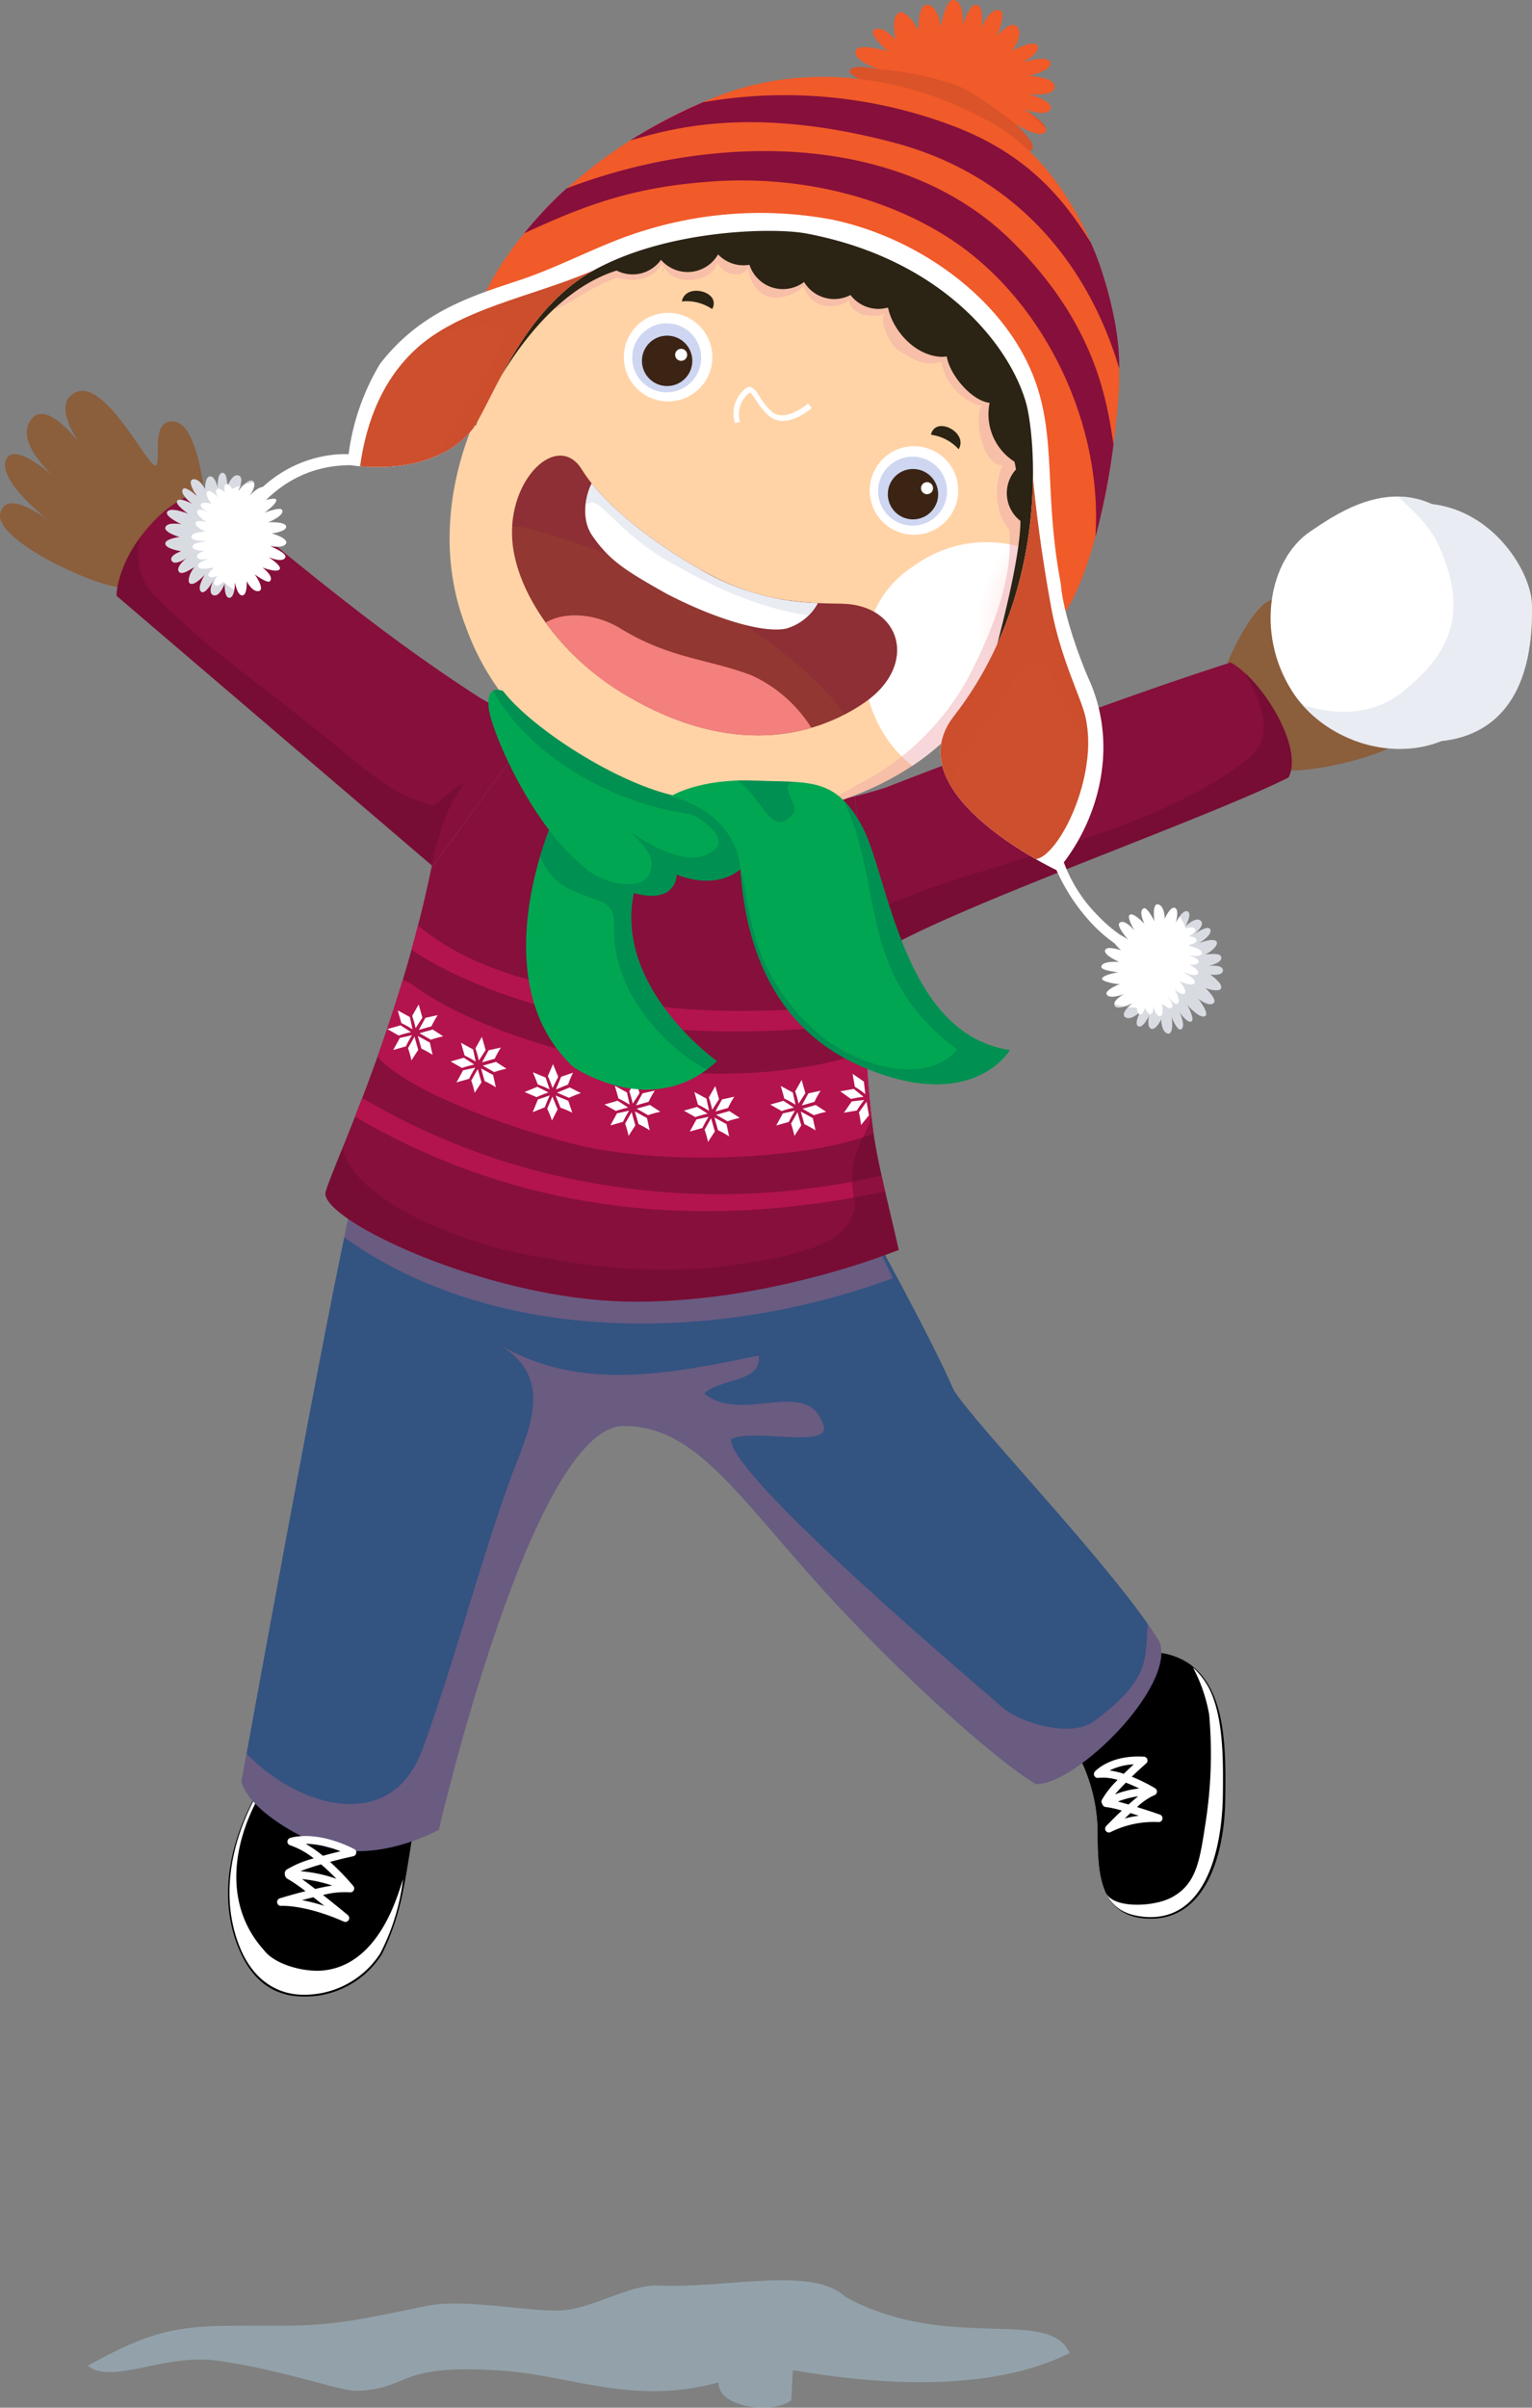 <svg id="boyWhite" xmlns="http://www.w3.org/2000/svg" xmlns:xlink="http://www.w3.org/1999/xlink" width="165.718" height="260.278" viewBox="0 0 165.718 260.278">
  <rect x="0" y="0" width="165.718" height="260.278" fill="#808080" stroke="none"/>
  <defs>
    <radialGradient id="radial-gradient" cx="0.806" cy="0.567" r="0.58" gradientTransform="matrix(1.37, -0.102, 0.14, 0.995, 0.349, -0.114)" gradientUnits="objectBoundingBox">
      <stop offset="0" stop-color="#ffb9b6"/>
      <stop offset="0.21" stop-color="#ffc1be"/>
      <stop offset="0.33" stop-color="#ffc8c6"/>
      <stop offset="0.6" stop-color="#ffdbd9"/>
      <stop offset="1" stop-color="#fff"/>
    </radialGradient>
    <radialGradient id="radial-gradient-2" cx="0.912" cy="0.841" r="0.967" gradientTransform="matrix(-0.292, -0.774, -0.307, 0.544, 60.292, -2.417)" gradientUnits="objectBoundingBox">
      <stop offset="0" stop-color="#68403d"/>
      <stop offset="0.21" stop-color="#6a423f"/>
      <stop offset="0.36" stop-color="#714b48"/>
      <stop offset="0.49" stop-color="#7d5a58"/>
      <stop offset="0.61" stop-color="#8e706e"/>
      <stop offset="0.71" stop-color="#a48c8a"/>
      <stop offset="0.82" stop-color="#bfaeac"/>
      <stop offset="0.92" stop-color="#ded5d5"/>
      <stop offset="1" stop-color="#fff"/>
    </radialGradient>
    <radialGradient id="radial-gradient-3" cx="0.499" cy="0.496" r="0.5" gradientTransform="matrix(0.615, 0.788, -0.788, 0.615, -16.596, -33.606)" gradientUnits="objectBoundingBox">
      <stop offset="0.29" stop-color="#d5959a"/>
      <stop offset="0.46" stop-color="#d6989c"/>
      <stop offset="0.59" stop-color="#daa1a6"/>
      <stop offset="0.71" stop-color="#e0b2b5"/>
      <stop offset="0.82" stop-color="#e9c9cb"/>
      <stop offset="0.93" stop-color="#f5e7e8"/>
      <stop offset="1" stop-color="#fff"/>
    </radialGradient>
    <radialGradient id="radial-gradient-4" cx="0.5" cy="0.495" r="0.5" gradientTransform="matrix(0.615, 0.788, -0.788, 0.615, -21.456, -43.103)" gradientUnits="objectBoundingBox">
      <stop offset="0" stop-color="#fff"/>
      <stop offset="0.52" stop-color="#fdfdfe"/>
      <stop offset="0.71" stop-color="#f6f7fc"/>
      <stop offset="0.84" stop-color="#eaedf9"/>
      <stop offset="0.95" stop-color="#d9dff4"/>
      <stop offset="1" stop-color="#ced6f1"/>
    </radialGradient>
    <radialGradient id="radial-gradient-5" cx="26.253" cy="-36.565" r="0.5" gradientTransform="translate(0)" xlink:href="#radial-gradient-3"/>
    <radialGradient id="radial-gradient-6" cx="33.581" cy="-47.087" r="0.5" gradientTransform="matrix(1, 0, 0, 1, 0, 0)" xlink:href="#radial-gradient-4"/>
  </defs>
  <g id="boy1" transform="translate(0 0)">
    <g id="Layer_2" transform="translate(0 0)">
      <g id="kids">
        <path id="Pfad_1375" data-name="Pfad 1375" d="M227.687,9.4s-3.089-1.187-3.1-1.657c-.012-.97,3.151-.286,3.151-.286s-3.007-1.011-2.455-2.07c.4-.761,3.4.115,3.4.115s-2.017-1.8-1.485-2.246c.88-.741,2.361,1.019,2.361,1.019s-.52-2.5.364-2.917,2.128,1.911,2.128,1.911S231.935.356,233.068.5s1.408,2.406,1.408,2.406.434-2.975,1.334-2.93c1.293.061,1.007,2.815,1.007,2.815S237.589.2,238.4.507s.438,2.5.438,2.5.937-2.357,2.079-1.886c.638.262-.368,2.754-.368,2.754s1.563-1.9,2.222-.941-.606,2.545-.606,2.545,2.43-1.334,2.766-.532-1.674,1.8-1.674,1.8,2.864-.937,3.073.041c.172.806-2.406,1.408-2.406,1.408s2.831.041,2.848,1.174-2.9.765-2.9.765,2.921.769,2.447,1.665-2.913-.041-2.913-.041,2.934,1.657,2.377,2.475-3.245-.847-3.245-.847,2.291,2.07,1.817,2.725-2.762-.773-2.762-.773L227.683,9.382Z" transform="translate(-132.695 0.021)" fill="#f15a29"/>
        <path id="Pfad_1376" data-name="Pfad 1376" d="M273.644,31.276c-.2-.61-1.318-1.391-1.964-1.8C272.359,30.049,273.018,30.646,273.644,31.276Z" transform="translate(-160.517 -17.409)" fill="#b74a29" opacity="0.4"/>
        <path id="Pfad_1377" data-name="Pfad 1377" d="M236,19.592a35.832,35.832,0,0,0-8.245-1.669s-3.163-.683-3.151.286c.008.471,3.1,1.657,3.1,1.657l13.912,5.958s2.283,1.424,2.762.773-1.817-2.725-1.817-2.725S238.524,20.557,236,19.6Z" transform="translate(-132.701 -10.442)" fill="#b74a29" opacity="0.4"/>
        <path id="Pfad_1378" data-name="Pfad 1378" d="M22.187,114.989s-.675-8.118-3.339-8.433-1.326,4.227-2,4.734-5.417-9.374-8.625-7.913S9.58,110.2,9.58,110.2s-4.325-6.506-6.244-3.826,3.163,6.7,3.163,6.7-4.828-4.509-5.806-2.484c-1.162,2.406,5.1,7.083,5.1,7.083s-5.041-4.2-5.761-1.2,11.011,8.269,13.47,8.02c0,0,4.071-7.431,8.687-9.505Z" transform="translate(-0.002 -60.982)" fill="#8b5e3c"/>
        <path id="Pfad_1379" data-name="Pfad 1379" d="M14.05,125.68c.438.409.749.655.749.655S14.5,126.061,14.05,125.68Z" transform="translate(-8.302 -74.247)" fill="#8b5e3c"/>
        <path id="Pfad_1380" data-name="Pfad 1380" d="M20.91,116.89a15.654,15.654,0,0,0,1.027,1.383S21.532,117.663,20.91,116.89Z" transform="translate(-12.355 -69.053)" fill="#8b5e3c"/>
        <path id="Pfad_1381" data-name="Pfad 1381" d="M22.85,136.109c-1.219.61-3,.36-4.28.295,2.52,1.142,4.931,1.9,5.9,1.8,0,0,4.071-7.431,8.687-9.505,0,0-.082-.978-.3-2.263-4.693,1.379-8.151,6.539-10.008,9.673Z" transform="translate(-10.973 -74.696)" fill="#8b5e3c" opacity="0.6"/>
        <path id="Pfad_1382" data-name="Pfad 1382" d="M324.47,163.982s3-7.41,5.585-6.927.012,4.345.5,5.021,8.265-7.737,10.847-5.434-3.069,6.1-3.069,6.1,5.291-4.419,6.309-1.346-4.914,5.352-4.914,5.352,5.876-3.237,6.162-.634-6.845,5.151-6.845,5.151,6.043-3.633,5.843-.614-12.819,5.712-15.049,4.763c0,0-1.653-8.147-5.368-11.432Z" transform="translate(-191.707 -92.303)" fill="#8b5e3c"/>
        <path id="Pfad_1383" data-name="Pfad 1383" d="M363.672,189a17.745,17.745,0,0,0-3.572,1.624A27.087,27.087,0,0,0,363.672,189Z" transform="translate(-212.758 -111.658)" fill="#8b5e3c"/>
        <path id="Pfad_1384" data-name="Pfad 1384" d="M359.3,170.38c-.573.405-.953.72-.953.72S358.759,170.826,359.3,170.38Z" transform="translate(-211.725 -100.657)" fill="#8b5e3c"/>
        <path id="Pfad_1385" data-name="Pfad 1385" d="M363.46,179.95c-.957.409-1.69.81-1.69.81A15.166,15.166,0,0,0,363.46,179.95Z" transform="translate(-213.745 -106.311)" fill="#8b5e3c"/>
        <path id="Pfad_1386" data-name="Pfad 1386" d="M337.451,170.3c1.874,1.874,3.621,2.226,5.868,3.13,2.349.2,6.232-1.277,6.33-2.778.086-1.313-1.007-1.367-2.271-1.011a27.089,27.089,0,0,1-3.572,1.624,17.869,17.869,0,0,1,3.572-1.624c1.731-.962,3.412-2.238,3.269-3.527-.188-1.686-2.713-.925-4.472-.176a15.166,15.166,0,0,1-1.69.81s.732-.4,1.69-.81c1.665-.925,3.879-2.574,3.224-4.542-.749-2.25-3.785-.483-5.356.626-.544.446-.953.72-.953.72s.38-.315.953-.72c1.485-1.215,4-3.7,2.115-5.385-2.578-2.308-10.356,6.1-10.847,5.434s2.087-4.538-.5-5.021a2.534,2.534,0,0,0-2.12,1.039c-.814,4.652,1.346,8.793,4.759,12.21Z" transform="translate(-196.463 -92.301)" fill="#8b5e3c" opacity="0.6"/>
        <path id="Pfad_1387" data-name="Pfad 1387" d="M63.927,471.8s-6.027,8.634-2.566,17.373c1.3,3.277,3.253,4.8,5.585,5.262a9.825,9.825,0,0,0,10-4.46,26.944,26.944,0,0,0,2.205-6.477c.6-2.848.867-5.327,1.342-7.566,0,0-11.841-2.107-16.567-4.137Z" transform="translate(-35.622 -278.745)"/>
        <path id="Pfad_1388" data-name="Pfad 1388" d="M71.262,491.522c-2.095.393-5.647-.475-6.882-2.156-4.5-4.984-3.433-12.034.164-17.746-.09-.037-.18-.074-.266-.111,0,0-5.958,8.609-2.566,17.373,1.326,3.425,3.67,5.041,6.269,5.295a9.775,9.775,0,0,0,8.985-4.419,23.407,23.407,0,0,0,2.475-8.044c-.471,1.322-2.332,8.859-8.183,9.812Z" transform="translate(-35.845 -278.573)" fill="#fff"/>
        <path id="Pfad_1389" data-name="Pfad 1389" d="M285.464,447.975a18.342,18.342,0,0,1,1.915,7.169c.123,3.826-.442,9.8,5.2,10.2,6.469.454,8.552-6.886,8.617-12.868s.331-14.955-7.3-15.872c0,0-3.752,8.768-8.437,11.375Z" transform="translate(-168.659 -257.947)"/>
        <path id="Pfad_1390" data-name="Pfad 1390" d="M298.479,452.953a17.062,17.062,0,0,0,.106-9.546c-.336-1.784-.606-3.572-.937-5.356a7.3,7.3,0,0,0-3.732-1.461s-3.752,8.769-8.437,11.375a18.342,18.342,0,0,1,1.915,7.169c.074,2.267-.094,5.295.933,7.463a2.746,2.746,0,0,0,.949.254c6.326,3.253,8.687-4.448,9.2-9.9Z" transform="translate(-168.671 -257.942)"/>
        <path id="Pfad_1391" data-name="Pfad 1391" d="M301.831,440.53a17.241,17.241,0,0,1,1.747,5.074,48.081,48.081,0,0,1-.368,11.575c-.638,4.182-.97,6.719-3.646,8.183-1.976,1.084-6.334,1.219-7.124-.438.7,1.489,1.976,2.406,4.276,2.57,6.469.45,8.282-7.275,8.347-13.257.037-3.388.07-7.484-1.1-10.573a8.048,8.048,0,0,0-2.132-3.13Z" transform="translate(-172.783 -260.269)" fill="#fff"/>
        <path id="Pfad_1392" data-name="Pfad 1392" d="M290.824,472.263a.418.418,0,0,1-.319-.151.423.423,0,0,1,.02-.552c.16-.164.851-.88,1.69-1.669a10.377,10.377,0,0,0-1.723-.385.41.41,0,0,1-.376-.3.058.058,0,0,0-.008-.025.424.424,0,0,1-.057-.434,9.748,9.748,0,0,1,1.71-2.169,5.172,5.172,0,0,0-2.083-.221.415.415,0,0,1-.372-.687c.065-.074,1.674-1.825,5.3-1.608a.417.417,0,0,1,.25.728c-.36.311-.945.843-1.563,1.436a18.33,18.33,0,0,1,2.525,1.252.417.417,0,0,1-.078.749.486.486,0,0,1-.115.049,6.749,6.749,0,0,0-1.759,1.236c1.182.368,2.25.737,2.475.814a.417.417,0,0,1-.135.81,10.439,10.439,0,0,0-5.164,1.06.415.415,0,0,1-.229.065Zm2.328-2.1c-.209.192-.417.385-.622.581a12.308,12.308,0,0,1,1.526-.3c-.3-.094-.606-.188-.908-.282Zm-1.363-1.248c.356.09.749.2,1.15.319.352-.311.708-.618,1.047-.884A9.434,9.434,0,0,0,291.79,468.916Zm.863-2.042c-.43.434-.843.872-1.174,1.268a10.193,10.193,0,0,1,2.623-.642C293.676,467.3,293.177,467.071,292.653,466.874Zm-1.751-1.322a8.979,8.979,0,0,1,1.526.364c.389-.381.765-.732,1.08-1.023A6.528,6.528,0,0,0,290.9,465.553Z" transform="translate(-170.868 -274.163)" fill="#fff"/>
        <path id="Pfad_1393" data-name="Pfad 1393" d="M75.936,316.18c-2.7,11.354-12.066,63.151-12.066,63.151s.213,3.016,7.59,6.522c6.281,2.983,13.744-1.264,13.744-1.264s10-43.343,19.91-43.646c7.811-.082,12.312,7.41,21.735,17.787,8.048,8.863,18.6,18.38,22.954,20.933,4.386.049,15.021-10.487,13.384-15.323-4.53-7.578-19.914-23.441-22.283-27.271-2.525-5.867-9.849-19.026-9.849-19.026s-25.25,16.641-55.128-1.862Z" transform="translate(-37.737 -186.8)" fill="#335381"/>
        <path id="Pfad_1394" data-name="Pfad 1394" d="M150.342,324.981c-1.8-3.764-3.253-6.94-3.253-6.94s-25.25,16.641-55.128-1.862c-.262,1.1-.589,2.594-.962,4.374,16.334,11.764,40.467,11.412,59.338,4.427Z" transform="translate(-53.766 -186.8)" fill="#a96582" opacity="0.47"/>
        <path id="Pfad_1395" data-name="Pfad 1395" d="M161.9,385.478c-.307,3.744.385,5.892-5.741,10.471-2.615,1.952-7.975.094-9.632-1.178-9.935-8.466-30.074-26.052-29.681-29.264,2.1-1.232,10.794,1.064,9.988-1.453-1.612-5.45-8.773-.1-12.913-3.486,1.69-1.653,6.281-1.183,5.9-4.112-9.632,1.984-19.264,3.965-27.979-1.146,5.393,3.4,3.67,7.979,1.522,13.388-3.445,9.153-6.543,21.22-9.943,30.389-3.392,9.145-13.351,6.236-18.994.417-.34,1.866-.532,2.942-.532,2.942s.213,3.016,7.59,6.522c6.281,2.983,13.744-1.264,13.744-1.264s10-43.343,19.91-43.646c7.811-.082,12.312,7.41,21.735,17.787,8.048,8.863,18.6,18.38,22.954,20.933,4.386.049,15.021-10.487,13.384-15.323-.36-.6-.8-1.264-1.309-1.976Z" transform="translate(-37.749 -209.919)" fill="#a96582" opacity="0.47"/>
        <path id="Pfad_1396" data-name="Pfad 1396" d="M129.429,200.567a32.318,32.318,0,0,1-11.322-3.044c-2.541-1.052-3.683-1.886-9.4-5.1-3.842,4.955-7.561,10.041-11.232,15.176-3.629,17.553-10.7,32.222-11.416,34.939-.753,2.868,16.968,11.416,32.218,11.829s29.767-5.569,29.767-5.569c-.929-4.227-2.332-9.505-2.778-13.012-.917-7.242-1.17-15.348.229-18.4-1-5.806-1.264-11.735-2.238-17.619-7.627,1.858-11.936.794-13.83.8Z" transform="translate(-50.832 -113.679)" fill="#870f3b"/>
        <path id="Pfad_1397" data-name="Pfad 1397" d="M151.188,300.169c-.135-.585-.266-1.17-.393-1.739a77.081,77.081,0,0,1-29.689,1.072,73.838,73.838,0,0,1-26.49-9.452q-.405,1.056-.786,2.025C117.23,305.774,139.739,302.526,151.188,300.169Z" transform="translate(-55.438 -171.361)" fill="#b3144e"/>
        <path id="Pfad_1398" data-name="Pfad 1398" d="M133.039,252.876c-11.85-2.128-18.1-3.944-23.548-8.376-.225.876-.458,1.747-.692,2.6,3.588,2.529,10.086,5.311,17.279,6.935,12.864,2.905,23.671,1.858,31.891,1.068q.018-1.344.1-2.537c-5.074,1.236-17.136,1.727-25.029.307Z" transform="translate(-64.283 -144.449)" fill="#b3144e"/>
        <path id="Pfad_1399" data-name="Pfad 1399" d="M152.689,266.567c-5.585,2.124-16.224,3.486-26.862,1.305-7.877-1.616-16.641-4.366-22.369-8.593a8.146,8.146,0,0,0-.925-.45c-.9,2.967-1.829,5.753-2.733,8.3,3.658,4.292,17.819,8.957,23.846,10.021,10.045,1.768,23.458.818,29.812-1.69-.02-.147-.041-.295-.061-.438C153.041,272.218,152.788,269.288,152.689,266.567Z" transform="translate(-58.966 -152.916)" fill="#b3144e"/>
        <path id="Pfad_1400" data-name="Pfad 1400" d="M272.856,187.432c1.641-3.192-2.807-10.512-6.26-12.422-14.137,4.48-37.308,13.515-37.308,13.515-1.195.385-2.324.7-3.388.957.974,5.884,1.24,11.813,2.238,17.619a3.428,3.428,0,0,1,.409-.691c7.365-4.71,35.123-14.37,44.313-18.977Z" transform="translate(-133.469 -103.392)" fill="#870f3b"/>
        <path id="Pfad_1401" data-name="Pfad 1401" d="M70.325,152.007c-12.439-7.979-21.355-16.044-29.833-22.607-5.282,1.068-9.632,7.7-9.673,11.449L64.929,170c-.025.123-.053.241-.078.36,3.67-5.135,7.39-10.221,11.232-15.176-1.547-.867-3.421-1.911-5.757-3.179Z" transform="translate(-18.21 -76.445)" fill="#870f3b"/>
        <path id="Pfad_1402" data-name="Pfad 1402" d="M80.644,494.34a.4.4,0,0,1-.164-.037c-4.21-1.858-6.747-1.7-6.772-1.7a.406.406,0,0,1-.438-.34.419.419,0,0,1,.286-.475c.262-.082,1.42-.43,2.778-.773a16.747,16.747,0,0,0-2.009-1.371.676.676,0,0,1-.1-.917,10.976,10.976,0,0,1,3-1.256,8.515,8.515,0,0,0-2.549-1.416.411.411,0,0,1-.295-.389.416.416,0,0,1,.278-.4c.11-.037,2.75-.912,6.94,1.191a.409.409,0,0,1,.225.426.418.418,0,0,1-.323.356c-.569.123-1.51.34-2.516.61a26.452,26.452,0,0,1,2.521,2.61.415.415,0,0,1-.4.671.669.669,0,0,1-.127,0,9.237,9.237,0,0,0-2.75.3c1.367,1.076,2.586,2.091,2.684,2.173a.417.417,0,0,1-.27.737Zm-4.7-2.357a19.32,19.32,0,0,1,2.43.626c-.381-.3-.782-.622-1.187-.937-.421.1-.839.209-1.24.311Zm.008-2.275c.438.311.929.679,1.428,1.064.63-.143,1.264-.274,1.845-.364A14.414,14.414,0,0,0,75.951,489.708Zm-.168-.851a15.132,15.132,0,0,1,3.891.822c-.462-.475-1.027-1.031-1.653-1.563A23.514,23.514,0,0,0,75.783,488.857Zm.565-2.966a13.807,13.807,0,0,1,1.87,1.3c.7-.192,1.363-.36,1.9-.487A10.715,10.715,0,0,0,76.348,485.89Z" transform="translate(-43.288 -286.575)" fill="#fff"/>
        <path id="Pfad_1403" data-name="Pfad 1403" d="M127.788,311.261a65.18,65.18,0,0,1-18-1.092c-7.091-.912-20.184-5.454-21.932-11.788-.937,2.32-1.6,3.944-1.8,4.681-.753,2.868,16.968,11.416,32.218,11.829s29.767-5.569,29.767-5.569c-.929-4.227-2.332-9.505-2.778-13.012-.061-.475-.119-.957-.172-1.44-.912,3.294-2.848,4.112-1.759,9.566-.544,3.273-2.954,5.364-15.549,6.821Z" transform="translate(-50.832 -174.209)" fill="#690c2e" opacity="0.5"/>
        <path id="Pfad_1404" data-name="Pfad 1404" d="M65.113,170.854c-4.587-.888-8.654-4.992-12.2-7.791-12.181-9.6-12.377-9.382-18.294-15.184a6.685,6.685,0,0,1-1.2-6.039,12.186,12.186,0,0,0-2.6,6.363l34.055,29.108c.782-3.089,1.538-6.195,3.49-8.74C67.531,168.563,65.53,170.858,65.113,170.854Z" transform="translate(-18.21 -83.795)" fill="#690c2e" opacity="0.5"/>
        <path id="Pfad_1405" data-name="Pfad 1405" d="M270.324,177.78c1.776,3.261,3.482,6.931.135,9.435-10.115,7.827-25.872,10.413-38.041,15.295-2.218.712-2.668,4.6-2.8,9.051a10.527,10.527,0,0,1,.712-2.823,3.428,3.428,0,0,1,.409-.691c7.365-4.71,35.123-14.37,44.313-18.977C276.458,186.336,273.4,180.579,270.324,177.78Z" transform="translate(-135.667 -105.029)" fill="#690c2e" opacity="0.5"/>
        <path id="Pfad_1406" data-name="Pfad 1406" d="M123.985,78.412c3.466-5.413,11.674-16.1,27.582-14.734a36.714,36.714,0,0,1,22.517,11.129c6.972,7.651,8.94,16.453,5.868,29.452-2.43,10.278-9.464,16.821-19.452,20.041-5.855,1.886-12.979,1.87-23.671-2.447a27.745,27.745,0,0,1-16.224-16.584c-4.018-10.381-.315-21.093,3.376-26.858Z" transform="translate(-70.229 -37.543)" fill="#ffd3a6"/>
        <path id="Pfad_1407" data-name="Pfad 1407" d="M233.724,145.81c-7.451,4.73-6.931,16.289-.151,21.584A25.809,25.809,0,0,0,244.62,151.33a53.091,53.091,0,0,0,1.244-7.406,13.314,13.314,0,0,0-12.136,1.886Z" transform="translate(-134.893 -84.614)" fill="url(#radial-gradient)" style="mix-blend-mode: multiply;isolation: isolate"/>
        <path id="Pfad_1409" data-name="Pfad 1409" d="M198.09,71.321c.07-.049.143-.1.217-.151A.853.853,0,0,0,198.09,71.321Z" transform="translate(-117.038 -42.041)" fill="#dd8053"/>
        <path id="Pfad_1410" data-name="Pfad 1410" d="M175.2,71.291a1.323,1.323,0,0,0-.057-.381A1.218,1.218,0,0,0,175.2,71.291Z" transform="translate(-103.479 -41.887)" fill="#dd8053"/>
        <path id="Pfad_1411" data-name="Pfad 1411" d="M190.211,74.813a36.725,36.725,0,0,0-22.517-11.129,27.623,27.623,0,0,0-21.535,7.279c1.383-.11,3.437-2.119,6.911-3.384,3.728.945,4.857-1.412,4.857-1.551a3.078,3.078,0,0,0,2.889,1.788c1.956.02,3.1-1.146,3.106-1.948.782,1.608,2.84,1.727,3.331.638.737,4.374,4.5,3.486,6.015,2,1.125,3.081,4.546,2.165,4.918,1.408.106.9.63,1.236,1.461,1.661.417,0,1.837.36,2.533-.237-1,.863.651,3.457,1.064,3.879,2.561,1.747,3.572,1.837,4.959,1.436.385,2.766,3.1,4.714,4.354,4.726-.851,1.244-.061,6.4,2.271,6.514-.421.413-1.461,4.431.716,6.935.233,3.732-.471,8.22-4.313,15.7a28.007,28.007,0,0,1-12.1,11.841,36.549,36.549,0,0,1-5.52,2.7,24.209,24.209,0,0,0,3.024-.769c9.992-3.22,17.026-9.763,19.452-20.041,3.073-13,1.1-21.8-5.868-29.452Z" transform="translate(-86.356 -37.55)" fill="#eca5aa" opacity="0.44"/>
        <path id="Pfad_1412" data-name="Pfad 1412" d="M194.085,106.136l.544-.123a2.92,2.92,0,0,1,.994-3.151c.135-.065.225.008.659.691a7.78,7.78,0,0,0,1.428,1.768c1.866,1.624,4.558-.72,4.673-.818l-.417-.483c-.025.02-2.459,2.14-3.92.867a6.933,6.933,0,0,1-1.285-1.6c-.4-.63-.814-1.281-1.448-.97a3.44,3.44,0,0,0-1.228,3.83Z" transform="translate(-114.572 -60.394)" fill="url(#radial-gradient-2)"/>
        <path id="Pfad_1413" data-name="Pfad 1413" d="M180.254,77.956a4.907,4.907,0,0,1,3.269.822,1.087,1.087,0,0,0-.217-1.448c-.753-.712-2.737-.876-3.057.626Z" transform="translate(-106.498 -45.369)" fill="#2b2314"/>
        <path id="Pfad_1414" data-name="Pfad 1414" d="M249.127,115.053a4.935,4.935,0,0,0-2.987-1.567,1.089,1.089,0,0,1,1.125-.937C248.3,112.516,249.892,113.723,249.127,115.053Z" transform="translate(-145.428 -66.488)" fill="#2b2314"/>
        <path id="Pfad_1415" data-name="Pfad 1415" d="M170.951,136.371c-5.581-.057-9.791-.61-15.4-3.8-5.049-2.868-10.368-7.013-12.639-10.7-2.578-4.186-8.069.982-7.516,7.754.442,5.4,4.943,12.357,12.476,16.751,11.166,6.51,20.086,4.5,25.639.663,5.843-4.039,3.965-10.6-2.557-10.667Z" transform="translate(-79.973 -71.108)" fill="#923732"/>
        <path id="Pfad_1416" data-name="Pfad 1416" d="M142.943,121.87c2.275,3.691,7.594,7.832,12.639,10.7,5.606,3.187,9.816,3.74,15.4,3.8,6.522.065,8.4,6.629,2.557,10.667a20.157,20.157,0,0,1-2.177,1.305c-3.163-4.382-8.007-8.228-17.492-13.846-3.564-2.111-15.553-6.273-17.8-6.469-.221,0-.442-.008-.659-.012.336-5.937,5.164-9.992,7.533-6.146Z" transform="translate(-80.005 -71.103)" fill="#842339" opacity="0.4"/>
        <path id="Pfad_1417" data-name="Pfad 1417" d="M176.5,143.379c-2.619.593-8.147-1.227-13.032-3.781-4.37-2.467-6.093-3.523-7.979-6.236-1.358-1.956-.626-4.624-.078-5.663,2.623,3.277,7.2,6.723,11.575,9.21a26.64,26.64,0,0,0,12.9,3.723,5.663,5.663,0,0,1-3.388,2.746Z" transform="translate(-91.413 -75.44)" fill="#fff"/>
        <path id="Pfad_1418" data-name="Pfad 1418" d="M155.51,127.69c2.623,3.277,7.2,6.723,11.575,9.21a26.64,26.64,0,0,0,12.9,3.723,5.393,5.393,0,0,1-1.084,1.424.717.717,0,0,0-.1-.09c-4.558-.757-9.067-2.373-15.483-6.129-5.061-3.024-7.242-7.017-8.175-5.9a.571.571,0,0,1-.262-.192,6.7,6.7,0,0,1,.626-2.05Z" transform="translate(-91.509 -75.434)" fill="#d5dbe6" opacity="0.5"/>
        <path id="Pfad_1419" data-name="Pfad 1419" d="M152.319,163.965c5.446,3.318,9.444,3.261,14.256,5.1a15.042,15.042,0,0,1,6.42,5.651c-5.246,1.534-12,1.182-19.869-3.408a28.865,28.865,0,0,1-8.875-7.967c2.234-1.3,5.573-.9,8.065.622Z" transform="translate(-85.228 -96.038)" fill="#f3807c"/>
        <path id="Pfad_1420" data-name="Pfad 1420" d="M172.654,91.195a4.787,4.787,0,1,1,.831-6.719A4.783,4.783,0,0,1,172.654,91.195Z" transform="translate(-97.441 -48.812)" fill="url(#radial-gradient-3)"/>
        <path id="Pfad_1421" data-name="Pfad 1421" d="M173.925,86.992a3.728,3.728,0,1,1-5.192-.917A3.728,3.728,0,0,1,173.925,86.992Z" transform="translate(-98.753 -50.449)" fill="url(#radial-gradient-4)"/>
        <path id="Pfad_1422" data-name="Pfad 1422" d="M175.114,91.854A2.723,2.723,0,1,1,172.9,88.7,2.723,2.723,0,0,1,175.114,91.854Z" transform="translate(-100.269 -52.373)" fill="#3c2415"/>
        <path id="Pfad_1423" data-name="Pfad 1423" d="M179.515,93.315a.649.649,0,1,1,.16-.9A.649.649,0,0,1,179.515,93.315Z" transform="translate(-105.46 -54.427)" fill="#fff"/>
        <path id="Pfad_1424" data-name="Pfad 1424" d="M237.654,126.425a4.787,4.787,0,1,1,.831-6.719A4.783,4.783,0,0,1,237.654,126.425Z" transform="translate(-135.845 -69.627)" fill="url(#radial-gradient-5)"/>
        <path id="Pfad_1425" data-name="Pfad 1425" d="M238.925,122.222a3.728,3.728,0,1,1-5.192-.917,3.728,3.728,0,0,1,5.192.917Z" transform="translate(-137.157 -71.264)" fill="url(#radial-gradient-6)"/>
        <path id="Pfad_1426" data-name="Pfad 1426" d="M240.114,127.084a2.723,2.723,0,1,1-2.21-3.155A2.723,2.723,0,0,1,240.114,127.084Z" transform="translate(-138.673 -73.188)" fill="#3c2415"/>
        <path id="Pfad_1427" data-name="Pfad 1427" d="M244.515,128.545a.649.649,0,1,1,.16-.9.649.649,0,0,1-.16.9Z" transform="translate(-143.864 -75.241)" fill="#fff"/>
        <path id="Pfad_1428" data-name="Pfad 1428" d="M192.671,70.088a4.157,4.157,0,0,0,.074-.683,3.887,3.887,0,0,0-.233-1.35,6.084,6.084,0,0,0-.082-6.023,3.8,3.8,0,0,0-2.042-5.082,3.809,3.809,0,0,0-1.968-5.041,3.8,3.8,0,0,0-3.752-3.494,4.32,4.32,0,0,0-.52.033,3.8,3.8,0,0,0-3.339-2.34,3.943,3.943,0,0,0,.1-.831,3.8,3.8,0,0,0-6.334-2.885,5.407,5.407,0,0,0-7.852-4.46,3.274,3.274,0,0,0-3.912-1.129,3.743,3.743,0,0,0-.385.192,4.753,4.753,0,0,0-7.733-.982,3.793,3.793,0,0,0-5.479.679,3.8,3.8,0,0,0-5.687,2.029,6.55,6.55,0,0,0-.569.434,3.737,3.737,0,0,0-1.743-.446c-1.829-.02-3.908,2.958-3.985,2.954-1.428-.016-2.582,6.543-2.435,6.956-1.129.291-4.918,1.428-4.931,2.651-.008.659-.839,2.84-.446,3.306-5.049,2.205-3.85,11.809-3.85,11.809s5.426-13.7,15.25-16.792a3.788,3.788,0,0,0,4.8-1.162,3.8,3.8,0,0,0,6.174-.585,3.79,3.79,0,0,0,2.709,1.178,4.175,4.175,0,0,0,.687-.057,3.8,3.8,0,0,0,5.908,1.862,3.8,3.8,0,0,0,5.021,1.408,3.813,3.813,0,0,0,2.979,1.5,4.037,4.037,0,0,0,1.027-.131c.025.012.045.029.07.041.417,2.1,2.533,4.926,5.467,5.254a3.426,3.426,0,0,0,.872-.02c.323,2.025,2.713,4.8,4.636,5.012a6.005,6.005,0,0,0-.127,1.158,6.094,6.094,0,0,0,2.819,5.209c.057.278.11.552.16.831a3.8,3.8,0,0,0,.479,5.565c0,5.115-3.76,17.86-3.76,17.86s5.389-3.351,6.76-9.235c0,0,.892-1.956,1.342-3.1,1.322-.131,2.766-6.665,2.406-7.124.671-.679,2.193-4.255,1.428-4.963Z" transform="translate(-74.118 -20.345)" fill="#2b2314"/>
        <path id="Pfad_1429" data-name="Pfad 1429" d="M194.616,55.12c.953-11.747-5.033-24.828-13.318-29.648-8.924-5.192-20.3-7.087-30.573-2.876a53.47,53.47,0,0,0-17.255,11.142c-3.11,3.11-7.8,8.805-8.809,14.223,4.145-1.436,10.356-7.23,19.7-9.984a33.676,33.676,0,0,1,18.167-1.248c8.5,1.768,17.3,6.281,21.052,13.609,3.809,7.439,2.312,19.28,4.321,28.666.8.426,5.356-7.083,6.719-23.883Z" transform="translate(-73.654 -11.977)" fill="#f15a29"/>
        <path id="Pfad_1430" data-name="Pfad 1430" d="M216.4,40.981c-2.291-3.6-5.966-9.17-14.685-12.512a51.38,51.38,0,0,0-27.263-2.631,58.016,58.016,0,0,0-7.868,4.124c4.194-1.191,12.889-3.883,28.437.209,17.852,4.7,23.024,19.607,24.464,24.444C219.6,49.921,217.669,43.673,216.4,40.981Z" transform="translate(-98.421 -14.777)" fill="#870f3b"/>
        <path id="Pfad_1431" data-name="Pfad 1431" d="M191.294,49.593c-12.132-11.96-32.566-11.62-48.147-5.655-.487.446-.974.9-1.453,1.383-.941.941-2.025,2.124-3.114,3.457,5.651-2.586,10.954-4.849,19.374-5.524,9-.818,18.621,1.019,26.4,5.929,10.405,6.62,16.85,20.1,16.015,32.431a74.6,74.6,0,0,0,1.96-10.021C201.65,67.462,200.721,58.89,191.294,49.593Z" transform="translate(-81.878 -23.561)" fill="#870f3b"/>
        <path id="Pfad_1432" data-name="Pfad 1432" d="M162.5,136.555a15.607,15.607,0,0,1-7.316-4.37,15.994,15.994,0,0,1-3.662-5.737c3.826-5,5.962-12.795,2.627-19.976-1.154-2.692-2.754-7.291-2.95-10.131-2.091-10.982,0-17.312-4.079-24.82-3.932-7.234-12.177-12.782-20.671-14.554a42.264,42.264,0,0,0-20.393,1.211c-4.231,1.248-8.871,3.818-13.229,5.274C87.57,65.208,82,66.816,77.545,72.577a25.309,25.309,0,0,0-3.388,9.751c-1.428-.07-8.126.029-12.467,7.557.115.172.524.884.663,1.043,1.628-2.574,5.1-7.4,12.017-7.414,1.612.246,9.21,1.088,13.265-3.977,2.316-3.543,5.454-13.069,13.4-17.283C109,58.027,120.148,57.8,123.7,58.473,138.639,61.3,145.8,70.83,147.46,76.861c.855,3.114,2.876,20-7.832,33.777-6.285,8.085,9.882,16.06,11.1,16.649a20.945,20.945,0,0,0,3.773,5.724,15.78,15.78,0,0,0,7.422,4.5c.278.094,1.047-.831.565-.957Z" transform="translate(-36.449 -33.227)" fill="#fff"/>
        <path id="Pfad_1433" data-name="Pfad 1433" d="M264.322,152.275c-.483-2.152-2.668-6.232-3.7-11.784-1.1-5.925-1.743-11.457-1.972-13.961-.1,6.931-1.772,16.907-8.556,25.635-5.021,6.457,4.276,12.844,8.85,15.454,2.422-.25,6.837-8.834,5.381-15.34Z" transform="translate(-146.907 -74.749)" fill="#cd4f2d"/>
        <path id="Pfad_1434" data-name="Pfad 1434" d="M272.69,152.785c.012-.282.02-.569.02-.855C272.694,152.216,272.69,152.5,272.69,152.785Z" transform="translate(-161.114 -89.756)" fill="#cd4f2d" opacity="0.5"/>
        <path id="Pfad_1435" data-name="Pfad 1435" d="M264.324,152.275c-.483-2.152-2.668-6.232-3.7-11.784-1.1-5.925-1.743-11.457-1.972-13.961-.1,6.931-1.772,16.907-8.556,25.635-2.222,2.856-1.637,5.7.1,8.208a4.441,4.441,0,0,1,.54-3.4c2.451-3.936,4.362-6.007,5.863-8.728.655-1.182,3.159-2.934,3.547-1.637a38.957,38.957,0,0,0,4.092,8.318,4.3,4.3,0,0,1,.241,2.165A14.147,14.147,0,0,0,264.324,152.275Z" transform="translate(-146.909 -74.749)" fill="#cd4f2d" opacity="0.5"/>
        <path id="Pfad_1436" data-name="Pfad 1436" d="M95.2,92.575c2.68.241,8.756.241,12.23-4.1,2.279-3.49,5.368-12.791,13.057-17.1-6.53,2.86-14.591,4.112-19.436,8.695-3.265,3.089-5.139,7.345-5.855,12.5Z" transform="translate(-56.248 -42.165)" fill="#cd4f2d"/>
        <path id="Pfad_1437" data-name="Pfad 1437" d="M109.8,79.977c2.516-1.547,5.156-2.917,8.159-2.643,4.223.81-3.993,9.235-5.454,13.932a10.113,10.113,0,0,0,3.556-2.791c2.279-3.49,5.368-12.791,13.057-17.1-6.481,2.836-14.464,4.1-19.317,8.593Z" transform="translate(-64.874 -42.165)" fill="#cd4f2d" opacity="0.5"/>
        <path id="Pfad_1438" data-name="Pfad 1438" d="M105.994,273.494a11.1,11.1,0,0,0-.667,1.2l-1.367.389.716-1.305,1.322-.29Z" transform="translate(-61.424 -161.577)" fill="#fff"/>
        <path id="Pfad_1439" data-name="Pfad 1439" d="M112.754,268.194a11.1,11.1,0,0,0-.667,1.2l-1.367.389.716-1.305,1.322-.29Z" transform="translate(-65.418 -158.446)" fill="#fff"/>
        <path id="Pfad_1440" data-name="Pfad 1440" d="M106.742,268.964a11.1,11.1,0,0,0-1.2-.667l-.389-1.367,1.305.716.291,1.322Z" transform="translate(-62.127 -157.701)" fill="#fff"/>
        <path id="Pfad_1441" data-name="Pfad 1441" d="M112.042,275.714a11.093,11.093,0,0,0-1.2-.667l-.389-1.367,1.305.716.291,1.322Z" transform="translate(-65.258 -161.69)" fill="#fff"/>
        <path id="Pfad_1442" data-name="Pfad 1442" d="M104.961,271.6a10.824,10.824,0,0,0-1.326.368l-1.236-.7,1.428-.405Z" transform="translate(-60.502 -160.023)" fill="#fff"/>
        <path id="Pfad_1443" data-name="Pfad 1443" d="M113.471,272.707a10.824,10.824,0,0,0-1.326.368l-1.236-.7,1.428-.405Z" transform="translate(-65.53 -160.679)" fill="#fff"/>
        <path id="Pfad_1444" data-name="Pfad 1444" d="M109.338,267.921a10.827,10.827,0,0,0-.368-1.326l.7-1.236.405,1.428Z" transform="translate(-64.384 -156.774)" fill="#fff"/>
        <path id="Pfad_1445" data-name="Pfad 1445" d="M108.238,276.431a10.826,10.826,0,0,0-.368-1.326l.7-1.236.405,1.428-.737,1.133Z" transform="translate(-63.734 -161.802)" fill="#fff"/>
        <path id="Pfad_1446" data-name="Pfad 1446" d="M142.679,289.394a10.724,10.724,0,0,0-.532,1.268l-1.318.536.569-1.375,1.281-.434Z" transform="translate(-83.207 -170.971)" fill="#fff"/>
        <path id="Pfad_1447" data-name="Pfad 1447" d="M148.819,283.394a10.726,10.726,0,0,0-.532,1.268l-1.318.536.569-1.375,1.281-.434Z" transform="translate(-86.835 -167.427)" fill="#fff"/>
        <path id="Pfad_1448" data-name="Pfad 1448" d="M142.684,285.129a10.727,10.727,0,0,0-1.268-.532l-.536-1.318,1.375.569.434,1.281Z" transform="translate(-83.237 -167.362)" fill="#fff"/>
        <path id="Pfad_1449" data-name="Pfad 1449" d="M148.684,291.269a10.723,10.723,0,0,0-1.268-.532l-.536-1.318,1.375.569.434,1.281Z" transform="translate(-86.782 -170.989)" fill="#fff"/>
        <path id="Pfad_1450" data-name="Pfad 1450" d="M141.262,287.72a11.455,11.455,0,0,0-1.277.511l-1.305-.561,1.379-.561,1.207.61Z" transform="translate(-81.937 -169.624)" fill="#fff"/>
        <path id="Pfad_1451" data-name="Pfad 1451" d="M149.836,287.89a11.55,11.55,0,0,0-1.281.512l-1.305-.561,1.379-.561Z" transform="translate(-87.001 -169.725)" fill="#fff"/>
        <path id="Pfad_1452" data-name="Pfad 1452" d="M145.341,283.7a11.453,11.453,0,0,0-.511-1.277l.561-1.305.561,1.379-.61,1.207Z" transform="translate(-85.571 -166.085)" fill="#fff"/>
        <path id="Pfad_1453" data-name="Pfad 1453" d="M145.181,292.282a11.456,11.456,0,0,0-.511-1.277l.561-1.305.561,1.379-.61,1.207Z" transform="translate(-85.476 -171.155)" fill="#fff"/>
        <path id="Pfad_1454" data-name="Pfad 1454" d="M122.714,282.054a11.1,11.1,0,0,0-.667,1.2l-1.367.389.716-1.305,1.322-.29Z" transform="translate(-71.302 -166.635)" fill="#fff"/>
        <path id="Pfad_1455" data-name="Pfad 1455" d="M129.474,276.754a11.1,11.1,0,0,0-.667,1.2l-1.367.389.716-1.305,1.322-.29Z" transform="translate(-75.296 -163.503)" fill="#fff"/>
        <path id="Pfad_1456" data-name="Pfad 1456" d="M123.462,277.524a11.111,11.111,0,0,0-1.2-.667l-.389-1.367,1.305.716.291,1.322Z" transform="translate(-72.005 -162.759)" fill="#fff"/>
        <path id="Pfad_1457" data-name="Pfad 1457" d="M128.762,284.284a11.1,11.1,0,0,0-1.2-.667l-.389-1.367,1.305.716.291,1.322Z" transform="translate(-75.137 -166.753)" fill="#fff"/>
        <path id="Pfad_1458" data-name="Pfad 1458" d="M121.681,280.167a10.829,10.829,0,0,0-1.326.368l-1.236-.7,1.428-.405Z" transform="translate(-70.38 -165.087)" fill="#fff"/>
        <path id="Pfad_1459" data-name="Pfad 1459" d="M130.191,281.266a10.824,10.824,0,0,0-1.326.368l-1.236-.7,1.428-.405Z" transform="translate(-75.408 -165.737)" fill="#fff"/>
        <path id="Pfad_1460" data-name="Pfad 1460" d="M126.058,276.481a10.825,10.825,0,0,0-.368-1.326l.7-1.236.405,1.428Z" transform="translate(-74.262 -161.831)" fill="#fff"/>
        <path id="Pfad_1461" data-name="Pfad 1461" d="M124.958,285a10.826,10.826,0,0,0-.368-1.326l.7-1.236.405,1.428Z" transform="translate(-73.612 -166.865)" fill="#fff"/>
        <path id="Pfad_1462" data-name="Pfad 1462" d="M163.394,293.424a11.1,11.1,0,0,0-.667,1.2l-1.367.389.716-1.305,1.322-.29Z" transform="translate(-95.337 -173.353)" fill="#fff"/>
        <path id="Pfad_1463" data-name="Pfad 1463" d="M170.154,288.134a11.1,11.1,0,0,0-.667,1.2l-1.367.389.716-1.305,1.322-.291Z" transform="translate(-99.331 -170.227)" fill="#fff"/>
        <path id="Pfad_1464" data-name="Pfad 1464" d="M164.142,288.894a11.094,11.094,0,0,0-1.2-.667l-.389-1.367,1.305.716.291,1.322Z" transform="translate(-96.04 -169.477)" fill="#fff"/>
        <path id="Pfad_1465" data-name="Pfad 1465" d="M169.442,295.654a11.107,11.107,0,0,0-1.2-.667l-.389-1.367,1.305.716.291,1.322Z" transform="translate(-99.172 -173.471)" fill="#fff"/>
        <path id="Pfad_1466" data-name="Pfad 1466" d="M162.361,291.536a10.823,10.823,0,0,0-1.326.368l-1.236-.7,1.428-.405Z" transform="translate(-94.415 -171.805)" fill="#fff"/>
        <path id="Pfad_1467" data-name="Pfad 1467" d="M170.871,292.637a10.818,10.818,0,0,0-1.326.368l-1.236-.7,1.428-.405Z" transform="translate(-99.443 -172.454)" fill="#fff"/>
        <path id="Pfad_1468" data-name="Pfad 1468" d="M166.738,287.861a10.827,10.827,0,0,0-.368-1.326l.7-1.236.405,1.428-.737,1.133Z" transform="translate(-98.297 -168.555)" fill="#fff"/>
        <path id="Pfad_1469" data-name="Pfad 1469" d="M165.638,296.371a10.826,10.826,0,0,0-.368-1.326l.7-1.236.405,1.428-.737,1.133Z" transform="translate(-97.647 -173.583)" fill="#fff"/>
        <path id="Pfad_1470" data-name="Pfad 1470" d="M184.4,295.044a11.1,11.1,0,0,0-.667,1.2l-1.367.389.716-1.305,1.322-.291Z" transform="translate(-107.75 -174.31)" fill="#fff"/>
        <path id="Pfad_1471" data-name="Pfad 1471" d="M191.164,289.744a11.107,11.107,0,0,0-.667,1.2l-1.367.389.716-1.305,1.322-.29Z" transform="translate(-111.744 -171.178)" fill="#fff"/>
        <path id="Pfad_1472" data-name="Pfad 1472" d="M185.152,290.514a11.116,11.116,0,0,0-1.2-.667l-.389-1.367,1.305.716.291,1.322Z" transform="translate(-108.454 -170.434)" fill="#fff"/>
        <path id="Pfad_1473" data-name="Pfad 1473" d="M190.452,297.264a11.108,11.108,0,0,0-1.2-.667l-.389-1.367,1.305.716.291,1.322Z" transform="translate(-111.585 -174.422)" fill="#fff"/>
        <path id="Pfad_1474" data-name="Pfad 1474" d="M183.371,293.156a10.828,10.828,0,0,0-1.326.368l-1.236-.7,1.428-.405Z" transform="translate(-106.829 -172.762)" fill="#fff"/>
        <path id="Pfad_1475" data-name="Pfad 1475" d="M191.881,294.257a10.829,10.829,0,0,0-1.326.368l-1.236-.7,1.428-.405Z" transform="translate(-111.857 -173.412)" fill="#fff"/>
        <path id="Pfad_1476" data-name="Pfad 1476" d="M187.758,289.471a10.83,10.83,0,0,0-.368-1.326l.7-1.236.405,1.428-.736,1.133Z" transform="translate(-110.716 -169.506)" fill="#fff"/>
        <path id="Pfad_1477" data-name="Pfad 1477" d="M186.648,297.981a10.829,10.829,0,0,0-.368-1.326l.7-1.236.405,1.428Z" transform="translate(-110.061 -174.534)" fill="#fff"/>
        <path id="Pfad_1478" data-name="Pfad 1478" d="M207.244,293.444a11.1,11.1,0,0,0-.667,1.2l-1.367.389.716-1.305,1.322-.291Z" transform="translate(-121.245 -173.364)" fill="#fff"/>
        <path id="Pfad_1479" data-name="Pfad 1479" d="M214,288.154a11.1,11.1,0,0,0-.667,1.2l-1.367.389.716-1.305,1.322-.29Z" transform="translate(-125.239 -170.239)" fill="#fff"/>
        <path id="Pfad_1480" data-name="Pfad 1480" d="M207.992,288.914a11.1,11.1,0,0,0-1.2-.667l-.389-1.367,1.305.716.291,1.322Z" transform="translate(-121.948 -169.489)" fill="#fff"/>
        <path id="Pfad_1481" data-name="Pfad 1481" d="M213.282,295.674a11.1,11.1,0,0,0-1.2-.667l-.389-1.367,1.305.716.291,1.322Z" transform="translate(-125.074 -173.482)" fill="#fff"/>
        <path id="Pfad_1482" data-name="Pfad 1482" d="M206.2,291.556a10.828,10.828,0,0,0-1.326.368l-1.236-.7,1.428-.405Z" transform="translate(-120.317 -171.816)" fill="#fff"/>
        <path id="Pfad_1483" data-name="Pfad 1483" d="M214.721,292.656a10.83,10.83,0,0,0-1.326.368l-1.236-.7,1.428-.405Z" transform="translate(-125.351 -172.466)" fill="#fff"/>
        <path id="Pfad_1484" data-name="Pfad 1484" d="M210.588,287.871a10.826,10.826,0,0,0-.368-1.326l.7-1.236.405,1.428Z" transform="translate(-124.205 -168.561)" fill="#fff"/>
        <path id="Pfad_1485" data-name="Pfad 1485" d="M209.488,296.391a10.828,10.828,0,0,0-.368-1.326l.7-1.236.405,1.428Z" transform="translate(-123.555 -173.595)" fill="#fff"/>
        <path id="Pfad_1486" data-name="Pfad 1486" d="M225.309,290.6a11.251,11.251,0,0,0-.79,1.129l-1.4.246.843-1.223,1.346-.155Z" transform="translate(-131.827 -171.686)" fill="#fff"/>
        <path id="Pfad_1487" data-name="Pfad 1487" d="M226.765,285.869a11.248,11.248,0,0,0-1.129-.79l-.245-1.4,1.223.843.155,1.346Z" transform="translate(-133.168 -167.598)" fill="#fff"/>
        <path id="Pfad_1488" data-name="Pfad 1488" d="M224.646,288.525a11.23,11.23,0,0,0-1.358.229l-1.158-.827,1.465-.258,1.052.851Z" transform="translate(-131.242 -169.955)" fill="#fff"/>
        <path id="Pfad_1489" data-name="Pfad 1489" d="M227.3,293.566a11.224,11.224,0,0,0-.229-1.358l.827-1.158.258,1.465-.851,1.052Z" transform="translate(-134.161 -171.952)" fill="#fff"/>
        <path id="Pfad_1490" data-name="Pfad 1490" d="M141.96,216.9s-7.77,17.275,2.242,26.588c0,0,8.552,5.9,15.528-.638,0,0-11.882-8.425-8.732-19.2a20.209,20.209,0,0,1-9.034-6.747Z" transform="translate(-82.177 -128.142)" fill="#00a651"/>
        <path id="Pfad_1491" data-name="Pfad 1491" d="M153.183,223.647a20.21,20.21,0,0,1-9.035-6.747,33.232,33.232,0,0,0-1.358,3.813c1.281,3.089,3.261,3.662,6.154,4.714,3.273,1.228.7,2.786,2.786,8.122,1.228,3.683,4.955,7.913,8.638,9.959.151.086.3.168.454.254a12.208,12.208,0,0,0,1.1-.912s-11.882-8.425-8.732-19.2Z" transform="translate(-84.365 -128.142)" fill="#007051" opacity="0.4"/>
        <path id="Pfad_1492" data-name="Pfad 1492" d="M130.7,182.355s-1.894-.917-1.543,1.9,5.859,15.614,13.122,18.969,7.205-1.039,7.205-1.039,6.633,3.048,9.051-3.887c0,0-2.381-4.03-8.981-4.566C143.2,192.465,133.842,186.43,130.7,182.355Z" transform="translate(-76.285 -107.648)" fill="#00a651"/>
        <path id="Pfad_1493" data-name="Pfad 1493" d="M150.314,193.736c-6.35-1.268-15.712-7.3-18.855-11.379a1.339,1.339,0,0,0-1.06-.041c3.793,6.919,12.639,12.091,21.007,13.286.818,0,4.71,2.488,2.9,3.94-2.144,1.714-5.262.544-9.035-1.894,1.6,1.53,2.864,2.8,1.956,4.615-.72,1.616-5.491,1.592-9.039-2.786a15.934,15.934,0,0,0,4.853,3.752c7.263,3.355,7.206-1.039,7.206-1.039s6.633,3.048,9.051-3.887c0,0-2.381-4.03-8.977-4.566Z" transform="translate(-77.045 -107.65)" fill="#007051" opacity="0.4"/>
        <path id="Pfad_1494" data-name="Pfad 1494" d="M177.29,207.884s3.028-1.935,8.994-1.7,8.781-.434,11.678,4.865,4.382,22.537,16.019,24.264c0,0-4.006,6.964-16,1.788-9.255-3.994-12.521-12.521-13.13-21.166-.466-6.579-7.553-8.048-7.553-8.048Z" transform="translate(-104.749 -121.798)" fill="#00a651"/>
        <path id="Pfad_1495" data-name="Pfad 1495" d="M200.887,209.88c1.043-1.043-1.915-3.388.393-3.543-1.3-.09-2.791-.082-4.562-.151-.622-.025-1.207-.02-1.768,0,2.643,1.723,3.666,6.289,5.933,3.695Z" transform="translate(-115.183 -121.802)" fill="#007051" opacity="0.4"/>
        <path id="Pfad_1496" data-name="Pfad 1496" d="M208.909,214.331a11.979,11.979,0,0,0-1.845-2.611c.07.168.131.336.184.5,4.092,9.411,1.273,18.347,12.009,26.314-2.77,3.29-8.863,2.66-14.018-.908a22.287,22.287,0,0,1-7.128-9.161c-1.739-4.309-1.825-8.863-2.291-8.912.671,8.531,3.969,16.895,13.106,20.835,12,5.176,16-1.788,16-1.788-11.637-1.727-13.122-18.969-16.019-24.264Z" transform="translate(-115.697 -125.082)" fill="#007051" opacity="0.4"/>
        <path id="Pfad_1497" data-name="Pfad 1497" d="M364.17,142.8c.229,10.246-4.206,14.206-9.791,14.8-5.577,2.275-12.828-.172-16.162-5.405-4-6.285-2.484-14.264,2-17.263,2.291-1.53,7.668-5.454,13.13-2.946,6.829.8,10.741,7.471,10.814,10.814Z" transform="translate(-198.461 -77.492)" fill="#fff"/>
        <path id="Pfad_1498" data-name="Pfad 1498" d="M369.138,142.809c-.07-3.134-3.507-9.194-9.562-10.6a11.094,11.094,0,0,0-1.252-.217,8.914,8.914,0,0,0-3.654-.814c.835.892,3.216,2.692,4.415,5.364,3.318,7.4,1.084,11.731-3.993,15.786-3.122,2.5-7.177,2.545-10.782,1.367a13.892,13.892,0,0,0,4.513,3.38,13.232,13.232,0,0,0,10.524.532C364.932,157.015,369.368,153.054,369.138,142.809Z" transform="translate(-203.429 -77.496)" fill="#d5dbe6" opacity="0.5"/>
        <path id="Pfad_1499" data-name="Pfad 1499" d="M293.768,251.054c.532.507,1.669-.61,1.669-.61s-.737,1.305-.295,1.6c.536.36,1.228-1.215,1.228-1.215s-.327,1.256.18,1.489,1.109-1.015,1.109-1.015,0,1.375.7,1.547.413-1.8.413-1.8.6,1.493.978,1.358c.667-.241-.155-1.927-.155-1.927s.839,1.256,1.3,1.072-.446-1.821-.446-1.821,1.461,1.678,2,1.187c.376-.344-.835-1.862-.835-1.862s1.158.917,1.674.528-.884-1.661-.884-1.661,1.571.556,1.727.012-1.211-1.469-1.211-1.469,1.477.209,1.4-.483c-.07-.646-1.628-.421-1.628-.421s1.583-.331,1.453-.957c-.111-.536-1.195-.291-1.792-.307.507-.123,1.51-.941,1.293-1.354-.27-.511-1.919.151-1.919.151s1.469-.884,1.236-1.477-1.813.561-1.813.561,1.313-1.011.777-1.514-1.665.618-1.665.618.728-1.309.286-1.6c-.54-.356-1.322,1.187-1.322,1.187s.421-1.375-.082-1.6-1.109,1.17-1.109,1.17,0-1.379-.708-1.547-.405,1.809-.405,1.809-.769-1.53-1.142-1.391c-.667.246.065,1.69.065,1.69s-1.1-1.2-1.559-1.011.483,1.731.483,1.731-1.092-1.322-1.628-.831c-.376.344.945,1.825.945,1.825s-1.162-.912-1.674-.52.892,1.657.892,1.657-1.575-.548-1.727,0,1.534,1.26,1.534,1.26-1.931-.155-1.931.536c0,.417,1.845.577,1.845.577s-1.665.258-1.768.687c-.082.344,1.739.646,1.952.589-.5.155-1.575.716-1.477,1.052.2.7,1.907.037,1.907.037s-1.256.63-1.027,1.228,1.923-.237,1.923-.237-1.318,1-.786,1.51Z" transform="translate(-172.044 -141.126)" fill="#fff"/>
        <path id="Pfad_1500" data-name="Pfad 1500" d="M311.02,240.12Z" transform="translate(-183.761 -141.861)" fill="#fff"/>
        <path id="Pfad_1501" data-name="Pfad 1501" d="M306.367,247.068c-.07-.646-1.629-.421-1.629-.421s1.583-.331,1.453-.957c-.11-.536-1.195-.29-1.792-.307.507-.123,1.51-.941,1.293-1.354-.27-.511-1.919.151-1.919.151s1.469-.884,1.236-1.477-1.813.561-1.813.561,1.313-1.011.777-1.514-1.665.618-1.665.618.728-1.309.286-1.6c-.278-.184-.622.139-.892.5a6.439,6.439,0,0,1-.446,7.611c-1.031,2.017-3.6,2.815-6.616,1.866a.415.415,0,0,0,.025.139c.229.6,1.923-.237,1.923-.237s-1.318,1-.786,1.51,1.669-.61,1.669-.61-.737,1.305-.295,1.6c.536.36,1.228-1.215,1.228-1.215s-.327,1.256.18,1.489,1.109-1.015,1.109-1.015,0,1.375.7,1.547.413-1.8.413-1.8.6,1.493.978,1.358c.667-.241-.155-1.927-.155-1.927s.839,1.256,1.3,1.072-.446-1.821-.446-1.821,1.461,1.678,2,1.187c.376-.344-.835-1.862-.835-1.862s1.158.917,1.674.528-.884-1.661-.884-1.661,1.571.556,1.727.012-1.211-1.469-1.211-1.469,1.477.209,1.4-.483Z" transform="translate(-174.083 -142.21)" fill="#b5b9c6" opacity="0.5"/>
        <path id="Pfad_1502" data-name="Pfad 1502" d="M311.37,247.363s1.964-.217,2.038.364-1.89.655-1.89.655Z" transform="translate(-183.967 -146.117)" fill="#fff"/>
        <path id="Pfad_1503" data-name="Pfad 1503" d="M310.94,245.442s1.8-.814,2.05-.282-1.6,1.207-1.6,1.207l-.454-.925Z" transform="translate(-183.713 -144.732)" fill="#fff"/>
        <path id="Pfad_1504" data-name="Pfad 1504" d="M313.009,249.62s1.948.331,1.858.912-2,.106-2,.106l.143-1.019Z" transform="translate(-184.854 -147.474)" fill="#fff"/>
        <path id="Pfad_1505" data-name="Pfad 1505" d="M312.129,251.93s1.948.331,1.858.912-2,.106-2,.106l.143-1.019Z" transform="translate(-184.334 -148.839)" fill="#fff"/>
        <path id="Pfad_1506" data-name="Pfad 1506" d="M312.248,254.024s1.837.724,1.629,1.273-1.976-.307-1.976-.307l.348-.97Z" transform="translate(-184.281 -150.074)" fill="#fff"/>
        <path id="Pfad_1507" data-name="Pfad 1507" d="M311.358,256.514s1.837.724,1.628,1.272-1.976-.307-1.976-.307l.348-.97Z" transform="translate(-183.755 -151.545)" fill="#fff"/>
        <path id="Pfad_1508" data-name="Pfad 1508" d="M309.734,258s1.4,1.4.986,1.817-1.69-1.068-1.69-1.068Z" transform="translate(-182.585 -152.425)" fill="#fff"/>
        <path id="Pfad_1509" data-name="Pfad 1509" d="M306.354,261.73s1.4,1.4.986,1.817-1.69-1.068-1.69-1.068l.7-.749Z" transform="translate(-180.588 -154.629)" fill="#fff"/>
        <path id="Pfad_1510" data-name="Pfad 1510" d="M305.4,263.38s.528,1.9-.037,2.066-.945-1.764-.945-1.764Z" transform="translate(-179.861 -155.604)" fill="#fff"/>
        <path id="Pfad_1511" data-name="Pfad 1511" d="M302.922,262.84s.528,1.9-.037,2.066-.945-1.763-.945-1.763Z" transform="translate(-178.396 -155.285)" fill="#fff"/>
        <path id="Pfad_1512" data-name="Pfad 1512" d="M301.652,263.2s-.176,1.968-.761,1.923-.266-1.984-.266-1.984Z" transform="translate(-177.567 -155.462)" fill="#fff"/>
        <path id="Pfad_1513" data-name="Pfad 1513" d="M308.663,260.24s1.084,1.649.6,1.98-1.44-1.387-1.44-1.387l.843-.589Z" transform="translate(-181.87 -153.749)" fill="#fff"/>
        <path id="Pfad_1514" data-name="Pfad 1514" d="M51.608,125.188c-.7-.217-1.223,1.285-1.223,1.285s.078-1.5-.45-1.567c-.642-.082-.561,1.633-.561,1.633s-.266-1.273-.822-1.252-.544,1.4-.544,1.4-.61-1.236-1.318-1.072.434,1.8.434,1.8-1.2-1.072-1.477-.782c-.491.516,1,1.657,1,1.657s-1.309-.753-1.645-.381,1.211,1.436,1.211,1.436-2.058-.851-2.32-.172c-.184.475,1.579,1.3,1.579,1.3s-1.444-.3-1.735.274,1.53,1.092,1.53,1.092-1.657.2-1.555.757,1.739.777,1.739.777-1.416.471-1.043,1.056c.348.548,1.645-.348,1.645-.348s-1.273,1-.876,1.506c.34.434,1.2-.27,1.743-.52-.4.336-.937,1.514-.552,1.788.471.34,1.649-.99,1.649-.99s-.925,1.444-.45,1.874,1.375-1.309,1.375-1.309-.728,1.489-.025,1.7,1.215-1.293,1.215-1.293-.07,1.5.458,1.567c.642.082.655-1.649.655-1.649s.233,1.42.79,1.4.471-1.543.471-1.543.614,1.232,1.322,1.068-.442-1.8-.442-1.8,1.371,1.027,1.641.736c.487-.516-.814-1.481-.814-1.481s1.514.585,1.849.213-1.2-1.338-1.2-1.338,1.567.7,1.829.02c.184-.475-1.657-1.211-1.657-1.211s1.444.3,1.731-.278-1.538-1.088-1.538-1.088,1.653-.209,1.551-.761-1.935-.442-1.935-.442,1.8-.72,1.493-1.338c-.184-.372-1.907.3-1.907.3s1.379-.97,1.277-1.4c-.082-.344-1.845.2-2.009.344.372-.356,1.092-1.342.855-1.6-.491-.532-1.727.814-1.727.814s.843-1.125.372-1.555-1.616,1.072-1.616,1.072.732-1.485.033-1.7Z" transform="translate(-25.823 -73.788)" fill="#fff"/>
        <path id="Pfad_1515" data-name="Pfad 1515" d="M63.59,157.16Z" transform="translate(-37.572 -92.846)" fill="#fff"/>
        <path id="Pfad_1516" data-name="Pfad 1516" d="M44.407,134.417c.348.548,1.645-.348,1.645-.348s-1.273,1-.876,1.506c.34.434,1.2-.274,1.743-.52-.4.336-.937,1.514-.552,1.788.471.34,1.649-.99,1.649-.99s-.925,1.444-.45,1.874,1.375-1.309,1.375-1.309-.728,1.489-.025,1.7,1.215-1.293,1.215-1.293-.07,1.5.458,1.567c.331.041.5-.4.577-.843a6.435,6.435,0,0,1-2.987-7.013c.025-2.267,1.972-4.124,5.1-4.615a.383.383,0,0,0-.086-.115c-.471-.43-1.616,1.072-1.616,1.072s.732-1.485.033-1.7-1.223,1.285-1.223,1.285.078-1.5-.45-1.567c-.642-.082-.561,1.633-.561,1.633s-.266-1.273-.822-1.252-.544,1.4-.544,1.4-.61-1.236-1.318-1.072.434,1.8.434,1.8-1.2-1.072-1.477-.782c-.491.516,1,1.657,1,1.657s-1.309-.753-1.645-.381,1.211,1.436,1.211,1.436-2.058-.851-2.32-.172c-.184.475,1.579,1.3,1.579,1.3s-1.444-.3-1.735.274,1.53,1.092,1.53,1.092-1.657.2-1.555.757,1.739.777,1.739.777-1.416.471-1.043,1.056Z" transform="translate(-25.823 -73.782)" fill="#b5b9c6" opacity="0.5"/>
        <path id="Pfad_1517" data-name="Pfad 1517" d="M57.106,149.557s-1.661,1.068-1.984.581,1.4-1.428,1.4-1.428l.585.847Z" transform="translate(-32.545 -87.854)" fill="#fff"/>
        <path id="Pfad_1518" data-name="Pfad 1518" d="M58.393,150.846s-1.248,1.53-1.71,1.166.892-1.792.892-1.792l.814.626Z" transform="translate(-33.435 -88.746)" fill="#fff"/>
        <path id="Pfad_1519" data-name="Pfad 1519" d="M54.4,148.218s-1.89.569-2.066.008,1.743-.986,1.743-.986l.327.974Z" transform="translate(-30.914 -86.985)" fill="#fff"/>
        <path id="Pfad_1520" data-name="Pfad 1520" d="M54.17,145.748s-1.89.569-2.066.008,1.743-.986,1.743-.986l.327.974Z" transform="translate(-30.778 -85.526)" fill="#fff"/>
        <path id="Pfad_1521" data-name="Pfad 1521" d="M52.934,144s-1.968.168-2.025-.413,1.907-.606,1.907-.606L52.934,144Z" transform="translate(-30.078 -84.468)" fill="#fff"/>
        <path id="Pfad_1522" data-name="Pfad 1522" d="M52.614,141.369s-1.968.168-2.025-.413,1.907-.606,1.907-.606l.119,1.023Z" transform="translate(-29.889 -82.914)" fill="#fff"/>
        <path id="Pfad_1523" data-name="Pfad 1523" d="M53.417,139.013s-1.87-.63-1.694-1.187,1.989.2,1.989.2l-.3.986Z" transform="translate(-30.554 -81.303)" fill="#fff"/>
        <path id="Pfad_1524" data-name="Pfad 1524" d="M54.777,134.173s-1.87-.63-1.694-1.187,1.989.2,1.989.2l-.3.986Z" transform="translate(-31.357 -78.443)" fill="#fff"/>
        <path id="Pfad_1525" data-name="Pfad 1525" d="M55.594,131.666s-1.318-1.469-.888-1.87,1.633,1.158,1.633,1.158l-.745.708Z" transform="translate(-32.272 -76.641)" fill="#fff"/>
        <path id="Pfad_1526" data-name="Pfad 1526" d="M58.064,131.036s-1.318-1.469-.888-1.87,1.633,1.158,1.633,1.158l-.745.708Z" transform="translate(-33.731 -76.268)" fill="#fff"/>
        <path id="Pfad_1527" data-name="Pfad 1527" d="M59.685,129.956s-.716-1.841-.176-2.062,1.121,1.657,1.121,1.657Z" transform="translate(-35.041 -75.544)" fill="#fff"/>
        <path id="Pfad_1528" data-name="Pfad 1528" d="M53.568,136.262s-1.706-.994-1.416-1.506,1.907.6,1.907.6Z" transform="translate(-30.794 -79.53)" fill="#fff"/>
      </g>
    </g>
  </g>
  <g id="background" transform="translate(9.51 246.499)">
    <path id="Pfad_1531" data-name="Pfad 1531" d="M21.674,4.909C11.211,4.967,8.67,4.369,0,9.242,2.6,11.37,8.257,7.859,14.088,8.7c7.525,1.088,13.241,3.359,15.172,3.253,5.921-.331,4.018-3,15.712-2.169,7.328.524,14.088,3.793,23.241,1.252-.1,2.733,5.872,3.507,7.872,1.931l.168-3.249c9.3,1.608,21.342,2.435,29.939-1.845-2.267-5.057-13.04,0-24.219-6.048C78.414-1.6,69.039.912,61.764.572,58.471.421,54.477,3.2,50.93,3.281s-10.262-1.3-14.088-.54c-6.15,1.223-9.624,2.136-15.172,2.169Z" transform="translate(0 0.001)" fill="#a1b9c6" opacity="0.6"/>
  </g>
</svg>
